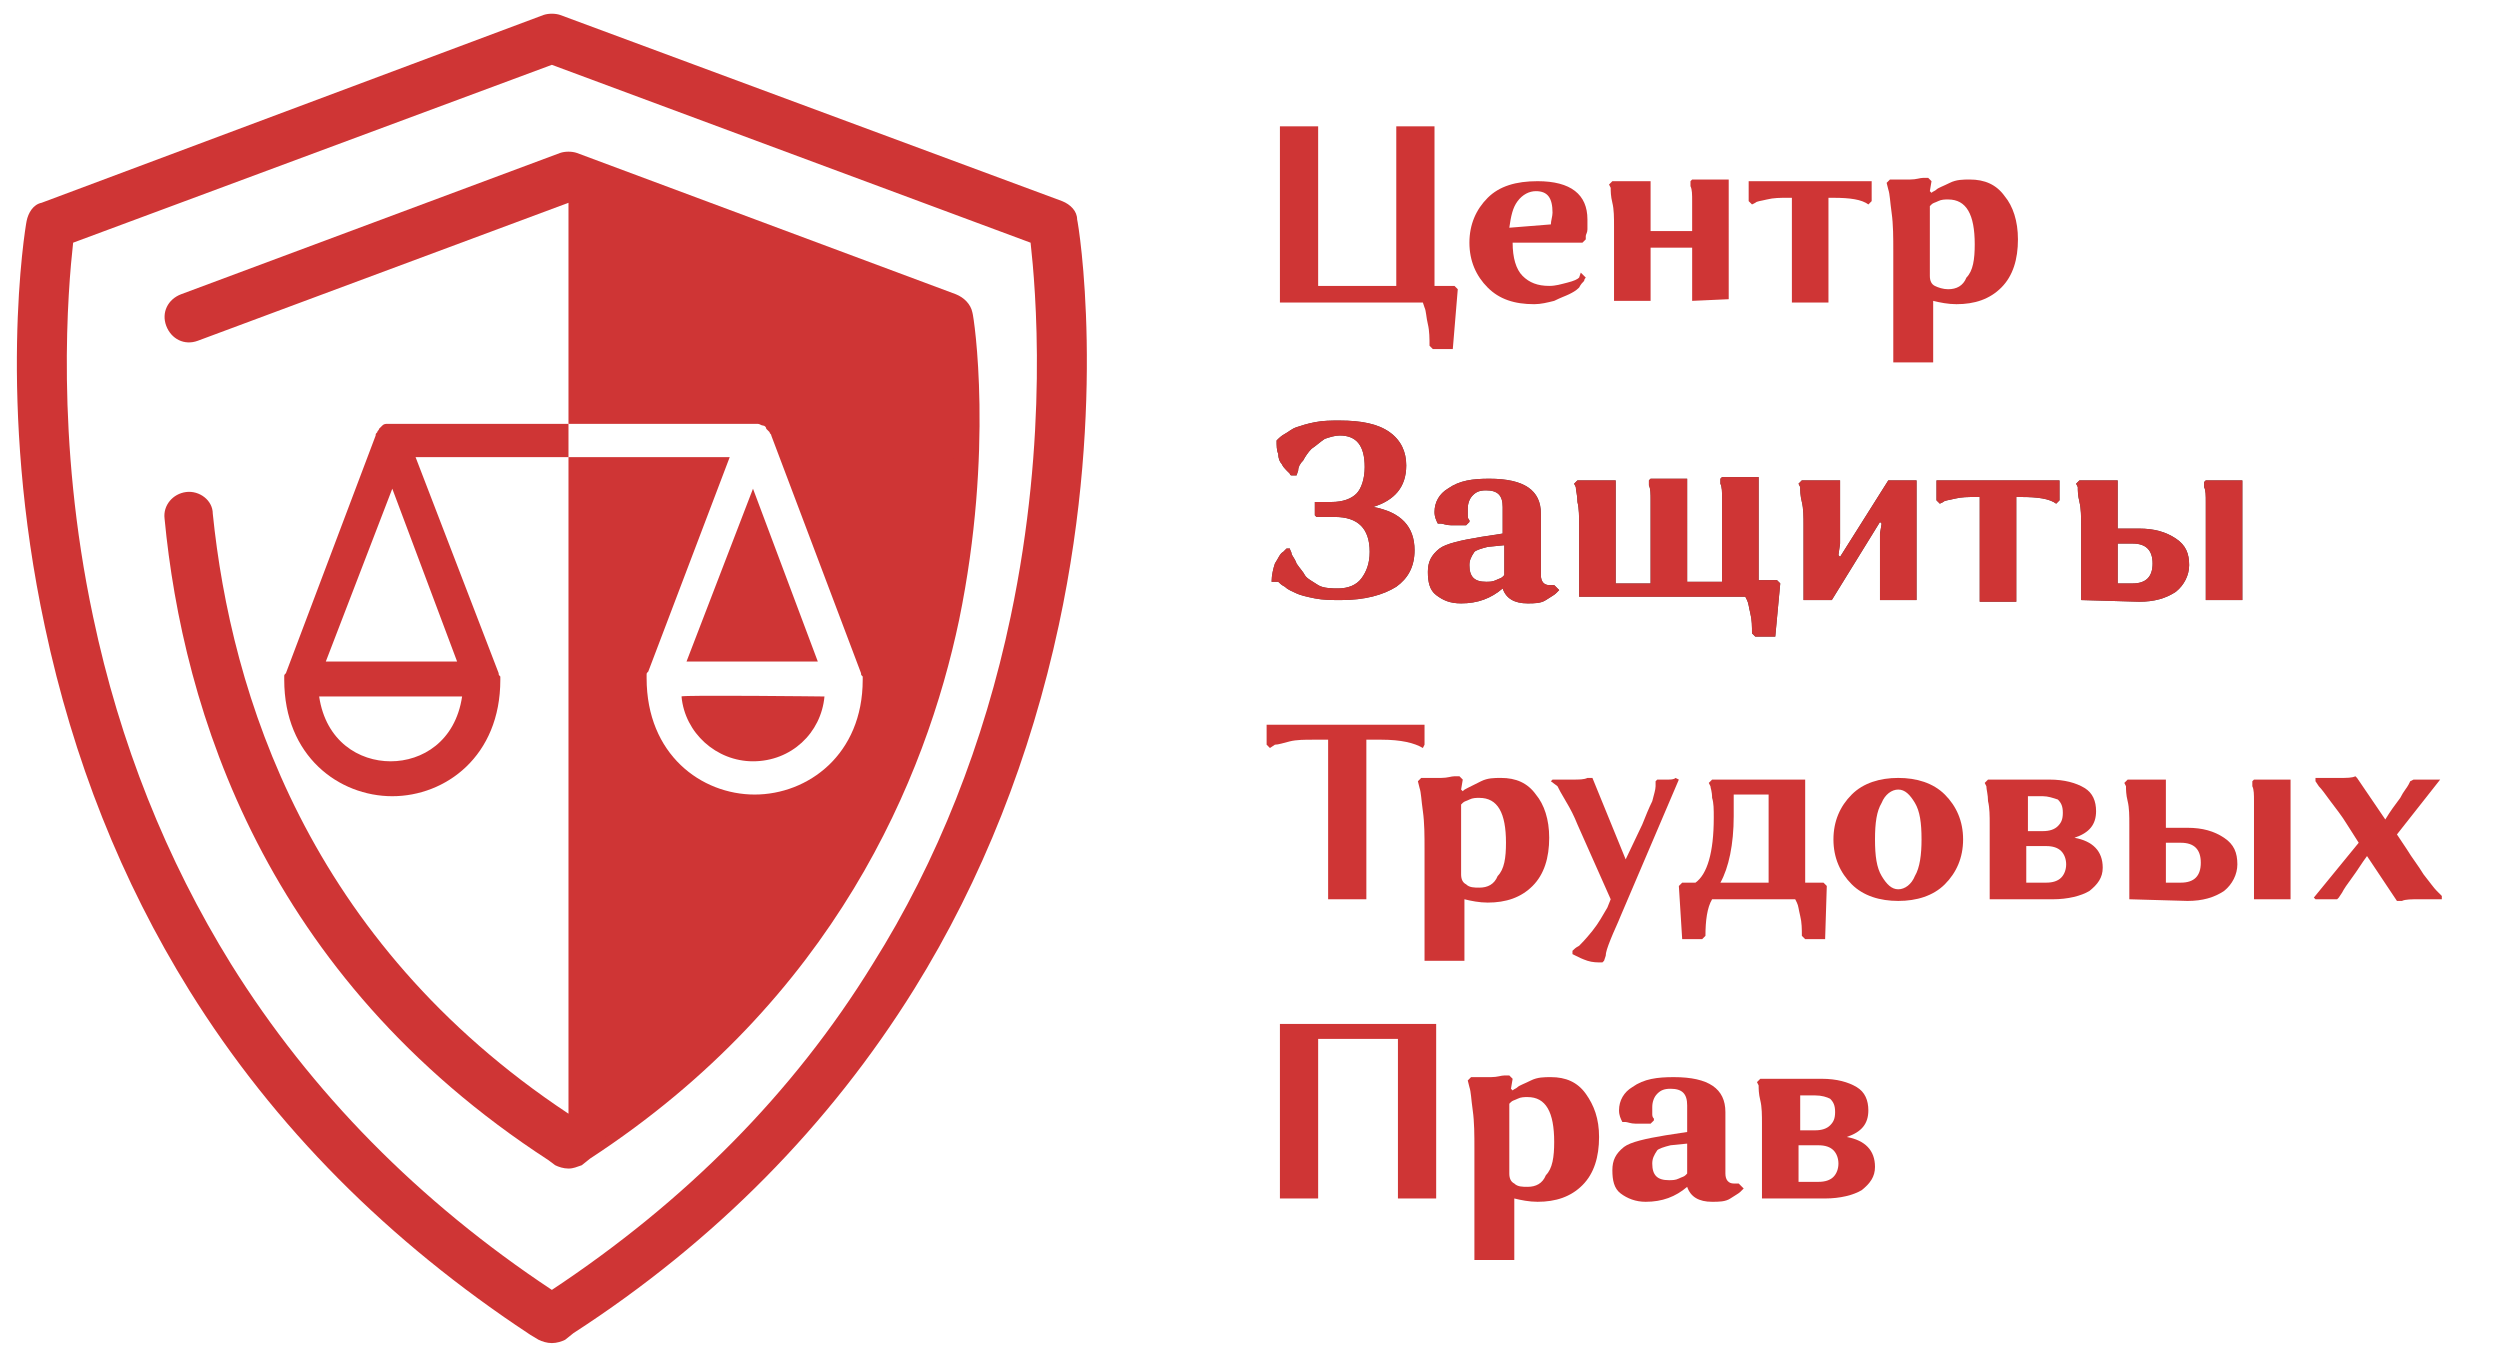 <?xml version="1.0" encoding="utf-8"?>
<!-- Generator: Adobe Illustrator 26.0.2, SVG Export Plug-In . SVG Version: 6.00 Build 0)  -->
<svg version="1.1" id="Layer_1" xmlns="http://www.w3.org/2000/svg" xmlns:xlink="http://www.w3.org/1999/xlink" x="0px" y="0px"
	 viewBox="0 0 150.4 81.3" style="enable-background:new 0 0 150.4 81.3;" xml:space="preserve">
<style type="text/css">
	.st0{fill:#CF3535;}
	.st1{enable-background:new    ;}
	.st2{fill:#4F4141;}
</style>
<g>
	<g>
		<path class="st0" d="M33.2,80.8c-0.3,0-0.6-0.1-0.8-0.2l-0.5-0.3c-8.5-5.6-15.4-12.5-20.5-20.7c-4.1-6.6-7-13.9-8.7-21.9
			c-2.9-13.5-1.2-23.9-1.1-24.4s0.4-1,0.9-1.1L32.7,0.9c0.3-0.1,0.7-0.1,1,0l30.2,11.2c0.5,0.2,0.9,0.6,0.9,1.1
			c0.1,0.4,1.8,10.9-1.1,24.4C62,45.5,59.1,52.9,55,59.5c-5.1,8.2-12,15.2-20.5,20.7L34,80.6C33.8,80.7,33.5,80.8,33.2,80.8z
			 M4.4,14.6c-0.3,2.7-1.1,11.7,1.2,22.5C7.2,44.7,10,51.7,13.9,58c4.8,7.7,11.3,14.3,19.3,19.6c8-5.3,14.5-11.8,19.3-19.6
			c3.9-6.2,6.7-13.3,8.3-20.9c2.3-10.9,1.5-19.8,1.2-22.5L33.2,3.9l0,0L4.4,14.6z"/>
	</g>
	<g>
		<path class="st0" d="M34.2,70.3c-0.3,0-0.6-0.1-0.8-0.2L33,69.8C15.9,58.7,11,42.7,9.9,31.2c-0.1-0.8,0.5-1.5,1.3-1.6
			s1.6,0.5,1.6,1.3c1.1,10.8,5.7,25.7,21.4,36.1C45,59.9,52,49.7,54.7,36.8c1.7-7.9,1.2-14.3,0.9-16.6l-21.4-8l-22.3,8.3
			c-0.8,0.3-1.6-0.1-1.9-0.9c-0.3-0.8,0.1-1.6,0.9-1.9l22.8-8.5c0.3-0.1,0.7-0.1,1,0l22.8,8.5c0.5,0.2,0.9,0.6,1,1.1
			c0.1,0.3,1.3,8.3-0.8,18.5c-2,9.5-7.5,22.8-22.2,32.4L35,70.1C34.7,70.2,34.5,70.3,34.2,70.3z"/>
	</g>
	<path class="st0" d="M25,27.5h9.2v-2H23.5c-0.1,0-0.1,0-0.2,0c-0.1,0-0.2,0-0.3,0.1c-0.1,0.1-0.1,0.1-0.2,0.2
		c0,0.1-0.1,0.1-0.1,0.2c-0.1,0.1-0.1,0.1-0.1,0.2l-5.4,14.3c-0.1,0.1-0.1,0.1-0.1,0.2c0,0.1,0,0.1,0,0.2c0,4.6,3.3,7,6.5,7
		c3.2,0,6.5-2.4,6.5-7c0-0.1,0-0.1,0-0.2C30,40.6,30,40.6,30,40.5L25,27.5z M23.6,29.4l3.9,10.4h-7.9L23.6,29.4z M23.5,45.8
		c-1.9,0-3.9-1.2-4.3-3.9h8.6C27.4,44.6,25.4,45.8,23.5,45.8z M45.3,29.4l3.9,10.4h-7.9L45.3,29.4z M49.6,41.9
		c-0.2,2.2-2,3.9-4.3,3.9c-2.2,0-4.1-1.7-4.3-3.9C41,41.8,49.6,41.9,49.6,41.9z"/>
	<path class="st0" d="M57,20.2l-22.4-8.3l-0.4-0.1v13.7h0.3h1.1h9.8c0.1,0,0.1,0,0.2,0c0.1,0,0.2,0.1,0.3,0.1c0.1,0,0.2,0.1,0.2,0.2
		c0.1,0.1,0.1,0.1,0.2,0.2c0,0.1,0.1,0.1,0.1,0.2l5.4,14.3c0,0.1,0,0.1,0.1,0.2c0,0.1,0,0.1,0,0.2c0,4.5-3.3,6.9-6.5,6.9
		c-3.2,0-6.5-2.4-6.5-7c0-0.1,0-0.1,0-0.2c0-0.1,0-0.1,0.1-0.2l4.9-12.9h-8.3h-1.1h-0.3v42.4c0.4-0.3,0.4-0.3,0.4-0.3
		C62.2,51.7,57,20.2,57,20.2z"/>
</g>
<g class="st1">
	<path class="st0" d="M77,18.1V7.6h2.3v9.6H84V7.6h2.3v9.6h1.2l0.2,0.2L87.4,21h-1.2L86,20.8c0-0.4,0-0.9-0.1-1.3s-0.1-0.8-0.2-1
		l-0.1-0.3H77V18.1z"/>
	<path class="st0" d="M95.1,16.4l0.3,0.3c0,0-0.1,0.1-0.1,0.2c-0.1,0.1-0.2,0.2-0.3,0.4c-0.2,0.2-0.4,0.3-0.6,0.4s-0.5,0.2-0.9,0.4
		c-0.4,0.1-0.8,0.2-1.2,0.2c-1.2,0-2.1-0.3-2.8-1c-0.7-0.7-1.1-1.6-1.1-2.7s0.4-2,1.1-2.7s1.7-1,3-1c2,0,3,0.8,3,2.3
		c0,0.2,0,0.4,0,0.6c0,0.2-0.1,0.3-0.1,0.4v0.2l-0.2,0.2H91c0,0.9,0.2,1.6,0.6,2s0.9,0.6,1.6,0.6c0.4,0,0.7-0.1,1.1-0.2
		s0.6-0.2,0.7-0.3L95.1,16.4z M92.4,11.5c-0.4,0-0.8,0.2-1.1,0.6c-0.3,0.4-0.4,0.9-0.5,1.6l2.5-0.2c0-0.2,0.1-0.5,0.1-0.7
		C93.4,11.9,93.1,11.5,92.4,11.5z"/>
	<path class="st0" d="M101.8,18.1v-3.2h-2.5v3.2h-2.2v-4.5c0-0.5,0-1-0.1-1.4s-0.1-0.7-0.1-0.9l-0.1-0.2l0.2-0.2h2.3v3h2.5v-0.4
		c0-0.5,0-1,0-1.4s0-0.7-0.1-0.9v-0.3l0.1-0.1h2.2V18L101.8,18.1L101.8,18.1z"/>
	<path class="st0" d="M112.6,12.1l-0.2,0.2c-0.4-0.3-1.1-0.4-2.1-0.4H110v6.3h-2.2v-6.3h-0.3c-0.4,0-0.8,0-1.2,0.1s-0.6,0.1-0.7,0.2
		l-0.2,0.1l-0.2-0.2v-1.2h7.4L112.6,12.1L112.6,12.1z"/>
	<path class="st0" d="M116.1,21.8h-2.2v-6.7c0-0.8,0-1.6-0.1-2.3s-0.1-1.1-0.2-1.4l-0.1-0.4l0.2-0.2c0.4,0,0.8,0,1.2,0
		s0.6-0.1,0.8-0.1h0.3l0.2,0.2l-0.1,0.6l0.1,0.1c0.1-0.1,0.2-0.1,0.3-0.2c0.1-0.1,0.4-0.2,0.8-0.4s0.8-0.2,1.2-0.2
		c0.9,0,1.6,0.3,2.1,1c0.5,0.6,0.8,1.5,0.8,2.6c0,1.2-0.3,2.2-1,2.9c-0.7,0.7-1.6,1-2.7,1c-0.5,0-1-0.1-1.4-0.2v3.7H116.1z
		 M118.8,14.7c0-1.8-0.5-2.7-1.6-2.7c-0.2,0-0.4,0-0.6,0.1s-0.3,0.1-0.4,0.2l-0.1,0.1v4.2c0,0.3,0.1,0.5,0.3,0.6s0.5,0.2,0.8,0.2
		c0.5,0,0.9-0.2,1.1-0.7C118.7,16.3,118.8,15.6,118.8,14.7z"/>
</g>
<g>
	<g>
		<path class="st2" d="M80.5,35.4c0.6,0,1.1-0.2,1.4-0.6s0.5-0.9,0.5-1.6c0-1.4-0.7-2.1-2.1-2.1h-1.1L79.1,31v-0.8h1
			c0.7,0,1.2-0.2,1.5-0.5s0.5-0.9,0.5-1.6c0-1.3-0.5-1.9-1.5-1.9c-0.3,0-0.6,0.1-0.9,0.2c-0.3,0.2-0.5,0.4-0.8,0.6
			c-0.2,0.2-0.4,0.5-0.5,0.7c-0.2,0.2-0.3,0.4-0.3,0.6L78,28.6h-0.3c0,0-0.1,0-0.1-0.1c0,0-0.1-0.1-0.2-0.2s-0.2-0.2-0.3-0.4
			c-0.1-0.1-0.2-0.3-0.2-0.6c-0.1-0.2-0.1-0.5-0.1-0.8l0.1-0.1c0,0,0.2-0.2,0.4-0.3c0.2-0.1,0.4-0.3,0.7-0.4
			c0.3-0.1,0.6-0.2,1.1-0.3c0.5-0.1,1-0.1,1.5-0.1c1.3,0,2.3,0.2,3,0.7s1,1.2,1,2c0,1.3-0.7,2.1-2,2.5c1.7,0.3,2.5,1.2,2.5,2.6
			c0,1-0.4,1.7-1.1,2.2c-0.8,0.5-1.9,0.8-3.3,0.8c-0.6,0-1.1,0-1.6-0.1s-0.9-0.2-1.1-0.3s-0.5-0.2-0.7-0.4c-0.2-0.1-0.3-0.2-0.4-0.3
			l-0.4,0c0-0.4,0.1-0.8,0.2-1.1c0.2-0.3,0.3-0.6,0.5-0.7l0.2-0.2h0.2c0,0.1,0.1,0.2,0.1,0.3s0.2,0.3,0.3,0.6
			c0.2,0.3,0.4,0.5,0.5,0.7s0.5,0.4,0.8,0.6S80.2,35.4,80.5,35.4z"/>
		<path class="st2" d="M89.6,28.8c2.1,0,3.1,0.7,3.1,2.1v3.7c0,0.4,0.2,0.6,0.5,0.6c0.1,0,0.1,0,0.2,0s0.1,0,0.1,0l0,0l0.3,0.3
			c-0.1,0.1-0.1,0.1-0.2,0.2s-0.3,0.2-0.6,0.4s-0.7,0.2-1.1,0.2c-0.8,0-1.3-0.3-1.5-0.9c-0.7,0.6-1.5,0.9-2.5,0.9
			c-0.7,0-1.1-0.2-1.5-0.5s-0.5-0.8-0.5-1.4c0-0.6,0.2-1,0.7-1.4c0.4-0.3,1.3-0.5,2.5-0.7l1.3-0.2v-1.6c0-0.7-0.3-1-1-1
			c-0.4,0-0.6,0.1-0.8,0.3s-0.3,0.5-0.3,0.8c0,0.1,0,0.3,0,0.4s0,0.2,0.1,0.3v0.1l-0.2,0.2c-0.3,0-0.6,0-0.9,0s-0.5-0.1-0.6-0.1
			h-0.2c-0.1-0.2-0.2-0.4-0.2-0.7c0-0.6,0.3-1.1,0.8-1.4C87.8,28.9,88.6,28.8,89.6,28.8z M88.4,34c0,0.7,0.3,1,1,1
			c0.2,0,0.4,0,0.6-0.1s0.3-0.1,0.4-0.2l0.1-0.1v-1.8l-1,0.1c-0.4,0.1-0.7,0.2-0.8,0.3C88.5,33.5,88.4,33.7,88.4,34z"/>
		<path class="st2" d="M95,36.1v-4.5c0-0.5,0-1-0.1-1.4c0-0.4-0.1-0.7-0.1-0.9l-0.1-0.2l0.2-0.2h2.3v6.2h2.1v-3.6c0-0.5,0-1,0-1.4
			s0-0.7-0.1-0.9v-0.3l0.1-0.1h2.2V35h2.1v-3.6c0-0.5,0-1,0-1.4s0-0.7-0.1-0.9v-0.3l0.1-0.1h2.2v6.2h1.1l0.2,0.2l-0.3,3.2h-1.2
			l-0.2-0.2c0-0.4,0-0.8-0.1-1.2s-0.1-0.6-0.2-0.8l-0.1-0.2H95V36.1z"/>
		<path class="st2" d="M110.2,36.1h-1.7v-4.5c0-0.5,0-1-0.1-1.4s-0.1-0.7-0.1-0.9l-0.1-0.2l0.2-0.2h2.3v3.8l-0.1,0.7l0.1,0.1
			l2.9-4.6h1.7v7.2h-2.2v-4l0.1-0.6l-0.1-0.1L110.2,36.1z"/>
		<path class="st2" d="M123.9,30.1l-0.2,0.2c-0.4-0.3-1.1-0.4-2.1-0.4h-0.3v6.3h-2.2v-6.3h-0.3c-0.4,0-0.8,0-1.2,0.1
			s-0.6,0.1-0.7,0.2l-0.2,0.1l-0.2-0.2v-1.2h7.4L123.9,30.1L123.9,30.1z"/>
		<path class="st2" d="M125.2,36.1v-4.5c0-0.5,0-1-0.1-1.4s-0.1-0.7-0.1-0.9l-0.1-0.2l0.2-0.2h2.3v2.9h1.3c0.9,0,1.6,0.2,2.2,0.6
			c0.6,0.4,0.8,0.9,0.8,1.6c0,0.6-0.3,1.2-0.8,1.6c-0.6,0.4-1.3,0.6-2.2,0.6L125.2,36.1L125.2,36.1z M128.3,32.7h-0.9v2.4h0.9
			c0.4,0,0.7-0.1,0.9-0.3s0.3-0.5,0.3-0.9s-0.1-0.7-0.3-0.9S128.7,32.7,128.3,32.7z M132.7,36.1v-4.5c0-0.5,0-1,0-1.4s0-0.7-0.1-0.9
			V29l0.1-0.1h2.2v7.2H132.7z"/>
	</g>
	<g>
		<path class="st0" d="M80.5,35.4c0.6,0,1.1-0.2,1.4-0.6s0.5-0.9,0.5-1.6c0-1.4-0.7-2.1-2.1-2.1h-1.1L79.1,31v-0.8h1
			c0.7,0,1.2-0.2,1.5-0.5s0.5-0.9,0.5-1.6c0-1.3-0.5-1.9-1.5-1.9c-0.3,0-0.6,0.1-0.9,0.2c-0.3,0.2-0.5,0.4-0.8,0.6
			c-0.2,0.2-0.4,0.5-0.5,0.7c-0.2,0.2-0.3,0.4-0.3,0.6L78,28.6h-0.3c0,0-0.1,0-0.1-0.1c0,0-0.1-0.1-0.2-0.2s-0.2-0.2-0.3-0.4
			c-0.1-0.1-0.2-0.3-0.2-0.6c-0.1-0.2-0.1-0.5-0.1-0.8l0.1-0.1c0,0,0.2-0.2,0.4-0.3c0.2-0.1,0.4-0.3,0.7-0.4
			c0.3-0.1,0.6-0.2,1.1-0.3c0.5-0.1,1-0.1,1.5-0.1c1.3,0,2.3,0.2,3,0.7s1,1.2,1,2c0,1.3-0.7,2.1-2,2.5c1.7,0.3,2.5,1.2,2.5,2.6
			c0,1-0.4,1.7-1.1,2.2c-0.8,0.5-1.9,0.8-3.3,0.8c-0.6,0-1.1,0-1.6-0.1s-0.9-0.2-1.1-0.3s-0.5-0.2-0.7-0.4c-0.2-0.1-0.3-0.2-0.4-0.3
			l-0.4,0c0-0.4,0.1-0.8,0.2-1.1c0.2-0.3,0.3-0.6,0.5-0.7l0.2-0.2h0.2c0,0.1,0.1,0.2,0.1,0.3s0.2,0.3,0.3,0.6
			c0.2,0.3,0.4,0.5,0.5,0.7s0.5,0.4,0.8,0.6S80.2,35.4,80.5,35.4z"/>
		<path class="st0" d="M89.6,28.8c2.1,0,3.1,0.7,3.1,2.1v3.7c0,0.4,0.2,0.6,0.5,0.6c0.1,0,0.1,0,0.2,0s0.1,0,0.1,0l0,0l0.3,0.3
			c-0.1,0.1-0.1,0.1-0.2,0.2s-0.3,0.2-0.6,0.4s-0.7,0.2-1.1,0.2c-0.8,0-1.3-0.3-1.5-0.9c-0.7,0.6-1.5,0.9-2.5,0.9
			c-0.7,0-1.1-0.2-1.5-0.5s-0.5-0.8-0.5-1.4c0-0.6,0.2-1,0.7-1.4c0.4-0.3,1.3-0.5,2.5-0.7l1.3-0.2v-1.6c0-0.7-0.3-1-1-1
			c-0.4,0-0.6,0.1-0.8,0.3s-0.3,0.5-0.3,0.8c0,0.1,0,0.3,0,0.4s0,0.2,0.1,0.3v0.1l-0.2,0.2c-0.3,0-0.6,0-0.9,0s-0.5-0.1-0.6-0.1
			h-0.2c-0.1-0.2-0.2-0.4-0.2-0.7c0-0.6,0.3-1.1,0.8-1.4C87.8,28.9,88.6,28.8,89.6,28.8z M88.4,34c0,0.7,0.3,1,1,1
			c0.2,0,0.4,0,0.6-0.1s0.3-0.1,0.4-0.2l0.1-0.1v-1.8l-1,0.1c-0.4,0.1-0.7,0.2-0.8,0.3C88.5,33.5,88.4,33.7,88.4,34z"/>
		<path class="st0" d="M95,36.1v-4.5c0-0.5,0-1-0.1-1.4c0-0.4-0.1-0.7-0.1-0.9l-0.1-0.2l0.2-0.2h2.3v6.2h2.1v-3.6c0-0.5,0-1,0-1.4
			s0-0.7-0.1-0.9v-0.3l0.1-0.1h2.2V35h2.1v-3.6c0-0.5,0-1,0-1.4s0-0.7-0.1-0.9v-0.3l0.1-0.1h2.2v6.2h1.1l0.2,0.2l-0.3,3.2h-1.2
			l-0.2-0.2c0-0.4,0-0.8-0.1-1.2s-0.1-0.6-0.2-0.8l-0.1-0.2H95V36.1z"/>
		<path class="st0" d="M110.2,36.1h-1.7v-4.5c0-0.5,0-1-0.1-1.4s-0.1-0.7-0.1-0.9l-0.1-0.2l0.2-0.2h2.3v3.8l-0.1,0.7l0.1,0.1
			l2.9-4.6h1.7v7.2h-2.2v-4l0.1-0.6l-0.1-0.1L110.2,36.1z"/>
		<path class="st0" d="M123.9,30.1l-0.2,0.2c-0.4-0.3-1.1-0.4-2.1-0.4h-0.3v6.3h-2.2v-6.3h-0.3c-0.4,0-0.8,0-1.2,0.1
			s-0.6,0.1-0.7,0.2l-0.2,0.1l-0.2-0.2v-1.2h7.4L123.9,30.1L123.9,30.1z"/>
		<path class="st0" d="M125.2,36.1v-4.5c0-0.5,0-1-0.1-1.4s-0.1-0.7-0.1-0.9l-0.1-0.2l0.2-0.2h2.3v2.9h1.3c0.9,0,1.6,0.2,2.2,0.6
			c0.6,0.4,0.8,0.9,0.8,1.6c0,0.6-0.3,1.2-0.8,1.6c-0.6,0.4-1.3,0.6-2.2,0.6L125.2,36.1L125.2,36.1z M128.3,32.7h-0.9v2.4h0.9
			c0.4,0,0.7-0.1,0.9-0.3s0.3-0.5,0.3-0.9s-0.1-0.7-0.3-0.9S128.7,32.7,128.3,32.7z M132.7,36.1v-4.5c0-0.5,0-1,0-1.4s0-0.7-0.1-0.9
			V29l0.1-0.1h2.2v7.2H132.7z"/>
	</g>
</g>
<g class="st1">
	<path class="st0" d="M82.2,44.5v9.6h-2.3v-9.6H79c-0.5,0-1,0-1.4,0.1s-0.7,0.2-0.9,0.2L76.4,45l-0.2-0.2v-1.2h9.5v1.2L85.6,45
		c-0.5-0.3-1.3-0.5-2.5-0.5H82.2z"/>
	<path class="st0" d="M87.9,57.8h-2.2v-6.7c0-0.8,0-1.6-0.1-2.3s-0.1-1.1-0.2-1.4L85.3,47l0.2-0.2c0.4,0,0.8,0,1.2,0
		s0.6-0.1,0.8-0.1h0.3l0.2,0.2l-0.1,0.6l0.1,0.1c0.1-0.1,0.1-0.1,0.3-0.2s0.4-0.2,0.8-0.4s0.8-0.2,1.2-0.2c0.9,0,1.6,0.3,2.1,1
		c0.5,0.6,0.8,1.5,0.8,2.6c0,1.2-0.3,2.2-1,2.9s-1.6,1-2.7,1c-0.5,0-1-0.1-1.4-0.2v3.7H87.9z M90.6,50.7c0-1.8-0.5-2.7-1.6-2.7
		c-0.2,0-0.4,0-0.6,0.1s-0.3,0.1-0.4,0.2l-0.1,0.1v4.2c0,0.3,0.1,0.5,0.3,0.6c0.2,0.2,0.5,0.2,0.8,0.2c0.5,0,0.9-0.2,1.1-0.7
		C90.5,52.3,90.6,51.6,90.6,50.7z"/>
	<path class="st0" d="M101,46.9l-3.5,8.2c-0.2,0.5-0.4,0.9-0.6,1.4s-0.3,0.8-0.3,1l-0.1,0.3l-0.1,0.1c-0.3,0-0.6,0-0.9-0.1
		s-0.5-0.2-0.7-0.3l-0.2-0.1v-0.2c0.1-0.1,0.2-0.2,0.4-0.3c0.1-0.1,0.4-0.4,0.8-0.9s0.6-0.9,0.9-1.4l0.2-0.5l-2-4.5
		c-0.2-0.5-0.4-0.9-0.7-1.4s-0.4-0.7-0.5-0.9L93.3,47l0.1-0.1c0.4,0,0.8,0,1.2,0c0.4,0,0.7,0,0.9-0.1h0.3l2,4.9l1-2.1
		c0.2-0.5,0.4-1,0.6-1.4c0.1-0.4,0.2-0.7,0.2-0.9V47l0.1-0.1c0.2,0,0.4,0,0.6,0s0.4,0,0.5-0.1L101,46.9L101,46.9z"/>
	<path class="st0" d="M103,54.1c-0.3,0.5-0.4,1.3-0.4,2.2l-0.2,0.2h-1.2l-0.2-3.2l0.2-0.2h0.8c0.7-0.5,1.1-1.8,1.1-3.9
		c0-0.5,0-0.9-0.1-1.2c0-0.4-0.1-0.6-0.1-0.7l-0.1-0.2l0.2-0.2h5.6v6.2h1.1l0.2,0.2l-0.1,3.2h-1.2l-0.2-0.2c0-0.4,0-0.8-0.1-1.2
		s-0.1-0.6-0.2-0.8l-0.1-0.2C108,54.1,103,54.1,103,54.1z M104.3,49.1c0,1.7-0.3,3.1-0.8,4h2.9v-5.3h-2.1V49.1z"/>
	<path class="st0" d="M111.4,53.2c-0.7-0.7-1.1-1.6-1.1-2.7s0.4-2,1.1-2.7s1.7-1,2.8-1s2.1,0.3,2.8,1s1.1,1.6,1.1,2.7
		s-0.4,2-1.1,2.7s-1.7,1-2.8,1S112.1,53.9,111.4,53.2z M112.8,50.5c0,1,0.1,1.7,0.4,2.2s0.6,0.8,1,0.8s0.8-0.3,1-0.8
		c0.3-0.5,0.4-1.3,0.4-2.2c0-1-0.1-1.7-0.4-2.2s-0.6-0.8-1-0.8s-0.8,0.3-1,0.8C112.9,48.8,112.8,49.5,112.8,50.5z"/>
	<path class="st0" d="M119.7,54.1v-4.5c0-0.5,0-1-0.1-1.4c0-0.4-0.1-0.7-0.1-0.9l-0.1-0.2l0.2-0.2h3.7c0.9,0,1.6,0.2,2.1,0.5
		s0.7,0.8,0.7,1.4c0,0.8-0.4,1.3-1.3,1.6c1.1,0.2,1.7,0.8,1.7,1.8c0,0.6-0.3,1-0.8,1.4c-0.5,0.3-1.3,0.5-2.2,0.5
		C123.5,54.1,119.7,54.1,119.7,54.1z M122.9,47.9H122V50h0.9c0.4,0,0.7-0.1,0.9-0.3c0.2-0.2,0.3-0.4,0.3-0.8s-0.1-0.6-0.3-0.8
		C123.5,48,123.2,47.9,122.9,47.9z M123.1,50.9h-1.2v2.2h1.2c0.4,0,0.7-0.1,0.9-0.3c0.2-0.2,0.3-0.5,0.3-0.8s-0.1-0.6-0.3-0.8
		C123.8,51,123.5,50.9,123.1,50.9z"/>
	<path class="st0" d="M128.1,54.1v-4.5c0-0.5,0-1-0.1-1.4s-0.1-0.7-0.1-0.9l-0.1-0.2l0.2-0.2h2.3v2.9h1.3c0.9,0,1.6,0.2,2.2,0.6
		c0.6,0.4,0.8,0.9,0.8,1.6c0,0.6-0.3,1.2-0.8,1.6c-0.6,0.4-1.3,0.6-2.2,0.6L128.1,54.1L128.1,54.1z M131.2,50.7h-0.9v2.4h0.9
		c0.4,0,0.7-0.1,0.9-0.3s0.3-0.5,0.3-0.9s-0.1-0.7-0.3-0.9S131.6,50.7,131.2,50.7z M135.6,54.1v-4.5c0-0.5,0-1,0-1.4s0-0.7-0.1-0.9
		V47l0.1-0.1h2.2v7.2H135.6z"/>
	<path class="st0" d="M141.8,46.8l1.7,2.5c0.3-0.5,0.6-0.9,0.9-1.3c0.2-0.4,0.4-0.6,0.5-0.8L145,47l0.2-0.1h1.6l-2.6,3.3l0.6,0.9
		c0.3,0.5,0.7,1,1,1.5c0.4,0.5,0.6,0.8,0.8,1l0.3,0.3v0.2c-0.5,0-0.9,0-1.4,0c-0.4,0-0.8,0-1,0.1h-0.3l-1.8-2.7
		c-0.3,0.4-0.6,0.9-0.9,1.3c-0.3,0.4-0.5,0.7-0.6,0.9l-0.2,0.3l-0.1,0.1h-1.3l-0.1-0.1l2.7-3.3l-0.7-1.1c-0.3-0.5-0.7-1-1-1.4
		s-0.5-0.7-0.7-0.9l-0.2-0.3v-0.2c0.5,0,0.9,0,1.4,0s0.8,0,1-0.1L141.8,46.8z"/>
</g>
<g class="st1">
	<path class="st0" d="M84.1,72.1v-9.6h-4.8v9.6H77V61.6h9.4v10.5H84.1z"/>
	<path class="st0" d="M90.9,75.8h-2.2v-6.7c0-0.8,0-1.6-0.1-2.3c-0.1-0.7-0.1-1.1-0.2-1.4L88.3,65l0.2-0.2c0.4,0,0.8,0,1.2,0
		s0.6-0.1,0.8-0.1h0.3l0.2,0.2l-0.1,0.6l0.1,0.1c0.1-0.1,0.2-0.1,0.3-0.2s0.4-0.2,0.8-0.4s0.8-0.2,1.2-0.2c0.9,0,1.6,0.3,2.1,1
		s0.8,1.5,0.8,2.6c0,1.2-0.3,2.2-1,2.9c-0.7,0.7-1.6,1-2.7,1c-0.5,0-1-0.1-1.4-0.2v3.7H90.9z M93.5,68.7c0-1.8-0.5-2.7-1.6-2.7
		c-0.2,0-0.4,0-0.6,0.1s-0.3,0.1-0.4,0.2l-0.1,0.1v4.2c0,0.3,0.1,0.5,0.3,0.6c0.2,0.2,0.5,0.2,0.8,0.2c0.5,0,0.9-0.2,1.1-0.7
		C93.4,70.3,93.5,69.6,93.5,68.7z"/>
	<path class="st0" d="M100.7,64.8c2.1,0,3.1,0.7,3.1,2.1v3.7c0,0.4,0.2,0.6,0.5,0.6c0.1,0,0.1,0,0.2,0s0.1,0,0.1,0l0,0l0.3,0.3
		c-0.1,0.1-0.1,0.1-0.2,0.2s-0.3,0.2-0.6,0.4s-0.7,0.2-1.1,0.2c-0.8,0-1.3-0.3-1.5-0.9c-0.7,0.6-1.5,0.9-2.5,0.9
		c-0.6,0-1.1-0.2-1.5-0.5S97,71,97,70.4s0.2-1,0.7-1.4c0.4-0.3,1.3-0.5,2.5-0.7l1.3-0.2v-1.6c0-0.7-0.3-1-1-1
		c-0.4,0-0.6,0.1-0.8,0.3c-0.2,0.2-0.3,0.5-0.3,0.8c0,0.1,0,0.3,0,0.4s0,0.2,0.1,0.3v0.1l-0.2,0.2c-0.3,0-0.6,0-0.9,0
		s-0.5-0.1-0.6-0.1h-0.2c-0.1-0.2-0.2-0.4-0.2-0.7c0-0.6,0.3-1.1,0.8-1.4C98.9,64.9,99.7,64.8,100.7,64.8z M99.4,70c0,0.7,0.3,1,1,1
		c0.2,0,0.4,0,0.6-0.1s0.3-0.1,0.4-0.2l0.1-0.1v-1.8l-1,0.1c-0.4,0.1-0.7,0.2-0.8,0.3C99.5,69.5,99.4,69.7,99.4,70z"/>
	<path class="st0" d="M106,72.1v-4.5c0-0.5,0-1-0.1-1.4s-0.1-0.7-0.1-0.9l-0.1-0.2l0.2-0.2h3.7c0.9,0,1.6,0.2,2.1,0.5
		s0.7,0.8,0.7,1.4c0,0.8-0.4,1.3-1.3,1.6c1.1,0.2,1.7,0.8,1.7,1.8c0,0.6-0.3,1-0.8,1.4c-0.5,0.3-1.3,0.5-2.2,0.5
		C109.8,72.1,106,72.1,106,72.1z M109.2,65.9h-0.9V68h0.9c0.4,0,0.7-0.1,0.9-0.3c0.2-0.2,0.3-0.4,0.3-0.8s-0.1-0.6-0.3-0.8
		C109.9,66,109.6,65.9,109.2,65.9z M109.4,68.9h-1.2v2.2h1.2c0.4,0,0.7-0.1,0.9-0.3c0.2-0.2,0.3-0.5,0.3-0.8s-0.1-0.6-0.3-0.8
		C110.1,69,109.8,68.9,109.4,68.9z"/>
</g>
</svg>
